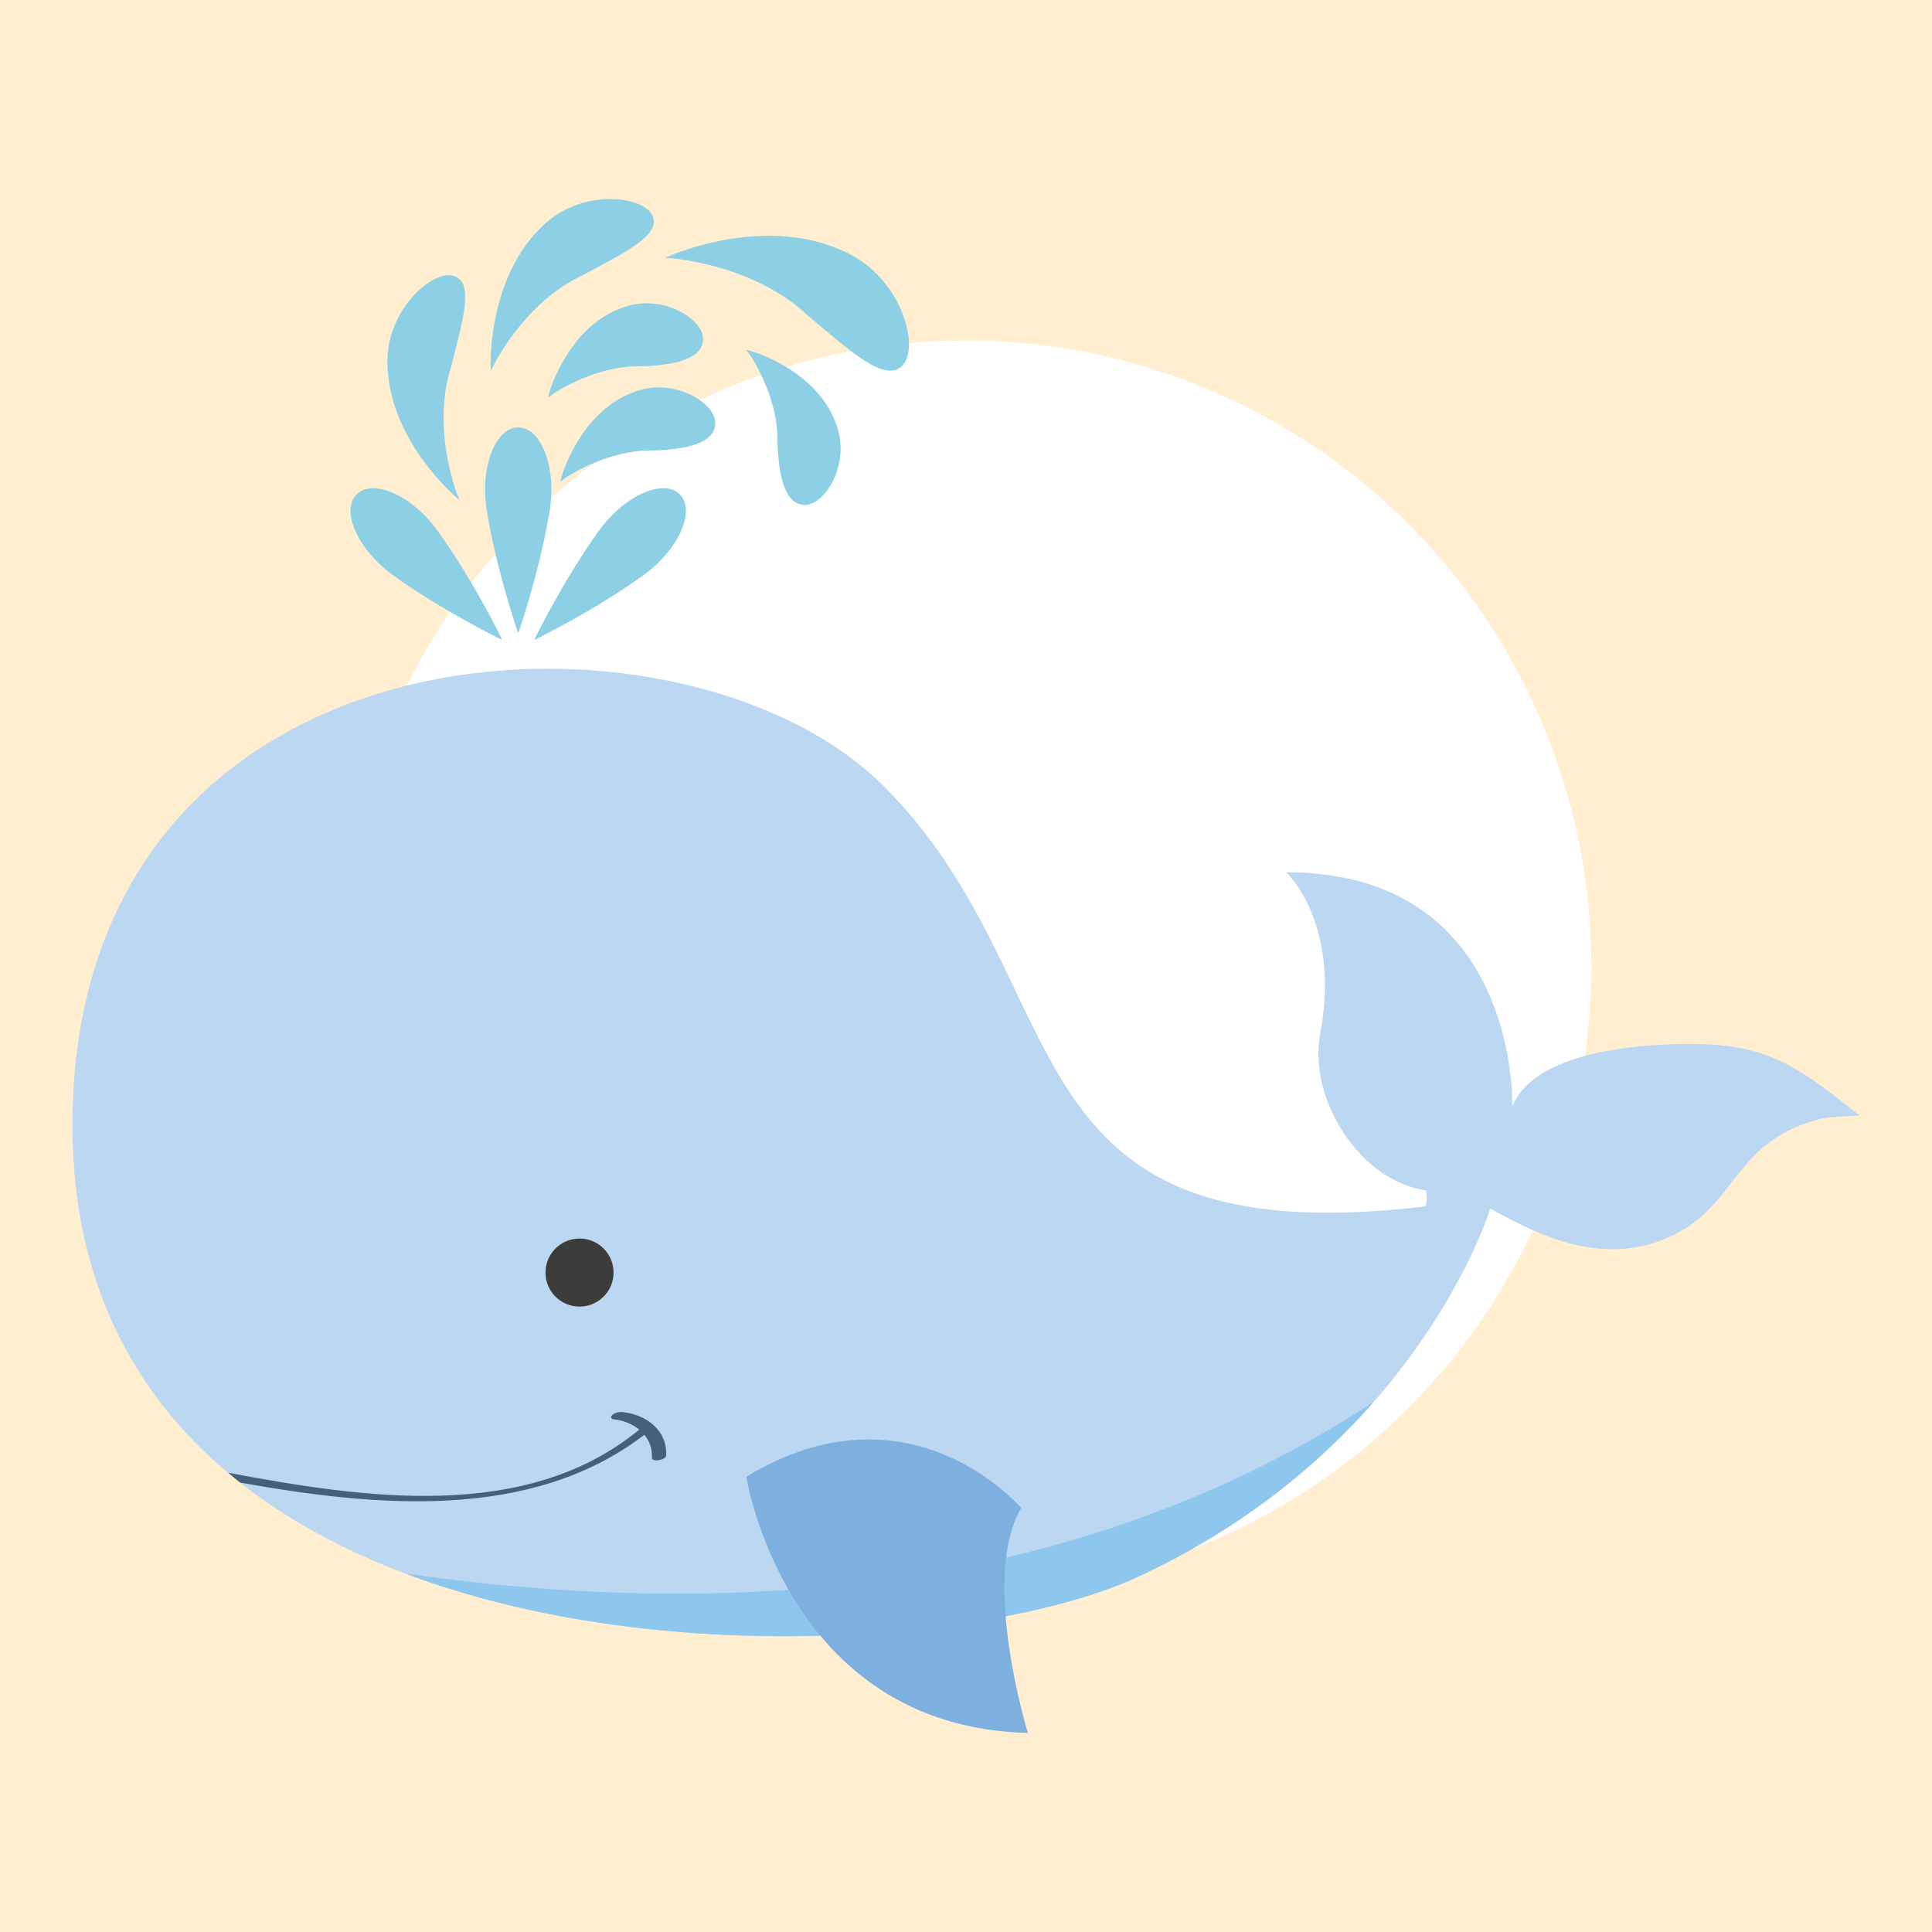 <?xml version="1.0" encoding="utf-8"?>
<!-- Generator: Adobe Illustrator 26.0.3, SVG Export Plug-In . SVG Version: 6.00 Build 0)  -->
<svg version="1.1" id="Layer_1" xmlns="http://www.w3.org/2000/svg" xmlns:xlink="http://www.w3.org/1999/xlink" x="0px" y="0px"
	 viewBox="0 0 1133.86 1133.86" style="enable-background:new 0 0 1133.86 1133.86;" xml:space="preserve">
<style type="text/css">
	.st0{fill:#FFEED0;}
	.st1{fill:#FFFFFF;}
	.st2{fill:#BCD7F2;}
	.st3{fill:#8EC7ED;}
	.st4{fill:#3C3C3B;}
	.st5{fill:#8DD0E6;}
	.st6{fill:#7DB0DF;}
	.st7{fill:#446179;}
</style>
<rect x="0" y="0" class="st0" width="1133.86" height="1133.86"/>
<g>
	
		<ellipse transform="matrix(0.707 -0.707 0.707 0.707 -234.83 566.93)" class="st1" cx="566.93" cy="566.93" rx="367.15" ry="367.15"/>
	<g>
		<g>
			<path class="st2" d="M1091.34,654.63c-39.94-31.72-56.97-44.05-112.18-41.7c-28.2,1.17-79.88,7.05-91.63,36.42
				c0,0,4.41-137.44-132.74-137.44c0,0,32.3,29.37,19.97,95.15c-6.93,36.95,22.32,85.75,62.26,91.63c0,0,1.18,9.12-1.17,9.4
				c-251.39,29.76-199.7-129.22-317.17-246.69C400.05,342.78,42.52,358.02,42.52,660.57c0,335.11,485.26,329.79,625.34,264.83
				c164.45-76.27,206.75-216.14,206.75-216.14c29.36,16.45,68.13,35.24,108.07,15.27c37.59-18.79,34.94-55.24,86.54-68.13
				C1072.5,655.58,1091.34,654.63,1091.34,654.63z"/>
		</g>
		<g>
			<path class="st3" d="M237.94,923.5c151.44,57.17,348.7,39.57,429.92,1.9c62.19-28.84,106.89-66.78,138.46-102.81
				C674.91,908.96,491.51,959.6,237.94,923.5z"/>
		</g>
		<path class="st4" d="M360.09,746.85c0,11.03-8.94,19.97-19.97,19.97c-11.04,0-19.97-8.94-19.97-19.97
			c0-11.03,8.93-19.97,19.97-19.97C351.15,726.88,360.09,735.82,360.09,746.85z"/>
		<g>
			<path class="st5" d="M304.28,250.86c-0.04,0-0.09,0.01-0.13,0.01c-0.04,0-0.09-0.01-0.14-0.01c-12.8,0-22.65,22.5-18.26,49.23
				c5.87,35.66,18.26,71.29,18.26,71.29s0.05-0.07,0.14-0.17c0.08,0.1,0.13,0.17,0.13,0.17s12.39-35.62,18.25-71.29
				C326.93,273.36,317.09,250.86,304.28,250.86z"/>
			<path class="st5" d="M399.05,290.23c-0.03-0.03-0.07-0.06-0.09-0.09c-0.03-0.03-0.06-0.07-0.09-0.1
				c-9.06-9.06-31.92-0.11-47.71,21.9c-21.07,29.36-37.5,63.31-37.5,63.31s0.08,0,0.21-0.02c-0.02,0.12-0.02,0.21-0.02,0.21
				s33.95-16.43,63.3-37.5C399.15,322.15,408.1,299.29,399.05,290.23z"/>
			<path class="st5" d="M209.24,290.23c0.03-0.03,0.07-0.06,0.1-0.09c0.03-0.03,0.05-0.07,0.09-0.1c9.05-9.06,31.93-0.11,47.72,21.9
				c21.07,29.36,37.5,63.31,37.5,63.31s-0.09,0-0.21-0.02c0.01,0.12,0.02,0.21,0.02,0.21s-33.95-16.43-63.31-37.5
				C209.14,322.15,200.18,299.29,209.24,290.23z"/>
			<path class="st5" d="M412.58,198.57c0.01,0.05,0,0.08,0,0.12c0.01,0.05,0.01,0.08,0.02,0.12c0.12,11.55-15.74,15.44-35.93,16.2
				c-28.26-0.97-55.1,17.6-54.71,18.31c-0.01,0,0-0.09,0-0.24c-0.1,0.02-0.18,0.04-0.18,0.04c-0.69,0.3,10.17-40.03,42.4-52.15
				C388.01,171.26,412.76,187.39,412.58,198.57z"/>
			<path class="st5" d="M472.76,296.27c-0.05,0.01-0.08,0-0.12,0c-0.04,0.01-0.09,0.01-0.13,0.02
				c-11.55,0.12-15.44-15.75-16.2-35.92c0.96-28.27-17.6-55.11-18.31-54.72c0.01,0,0.09,0,0.24,0.01c-0.02-0.1-0.04-0.18-0.04-0.18
				c-0.3-0.68,40.03,10.17,52.15,42.4C500.07,271.71,483.94,296.46,472.76,296.27z"/>
			<path class="st5" d="M419.74,247.96c0.01,0.05,0,0.08,0,0.12c0.01,0.05,0.01,0.08,0.02,0.12c0.12,11.55-15.75,15.44-35.93,16.2
				c-28.27-0.96-55.1,17.6-54.71,18.31c-0.01,0,0-0.09,0-0.24c-0.1,0.02-0.18,0.04-0.18,0.04c-0.68,0.3,10.18-40.03,42.4-52.15
				C395.18,220.65,419.94,236.78,419.74,247.96z"/>
			<path class="st5" d="M382.76,126.3c0.02,0.03,0.02,0.07,0.04,0.11c0.02,0.04,0.06,0.08,0.08,0.11
				c5.51,11.51-16.69,21.89-41.02,35.07c-34.75,15.89-54.09,55.5-53.51,55.98c0,0-0.03-0.11-0.06-0.26
				c-0.09,0.1-0.16,0.16-0.16,0.16c-0.3,0.8-2.98-51.63,28.62-83.14C339.62,109.96,377.61,114.78,382.76,126.3z"/>
			<path class="st5" d="M266.19,161.9c0.03,0.01,0.07,0.04,0.11,0.04c0.05,0.01,0.09,0.01,0.14,0.02
				c12.21,3.71,4.88,27.1-1.84,53.94c-11.74,36.36,4.41,77.37,5.15,77.27c0,0-0.1-0.05-0.23-0.13c0.02,0.14,0.02,0.22,0.02,0.22
				c0.39,0.77-40.1-32.66-42-77.24C225,182.69,254.21,157.92,266.19,161.9z"/>
			<path class="st5" d="M529.85,214.2c-0.02,0.04-0.06,0.06-0.09,0.1c-0.04,0.04-0.06,0.09-0.09,0.14
				c-10.05,10.89-30.82-8.59-55.51-29.19c-32.11-30.67-83.18-34.49-83.44-33.67c0,0,0.1-0.07,0.24-0.18
				c-0.14-0.06-0.23-0.1-0.24-0.1c-0.99,0.01,54.44-25.45,102.06-4.9C528.91,160.6,540.07,203.68,529.85,214.2z"/>
		</g>
		<path class="st6" d="M438,866.67c0,0,23.11,146.84,165.24,150.36c0,0-28.19-91.23-3.91-131.96
			C599.34,885.07,534.33,808.32,438,866.67z"/>
		<path class="st7" d="M365.42,828.72c-2.03-0.22-4.34,0.28-5.95,1.59c-1.28,1.04-1.05,2.49,0.72,2.67
			c5.55,0.6,10.88,2.69,14.97,6.05c-66.66,54.87-162.7,40.01-241.27,25.29c2.34,1.97,4.69,3.92,7.1,5.81
			c79.01,14.07,170.52,23.05,237.19-28.1c2.92,3.56,4.65,8.05,4.41,13.36c-0.15,3.18,8.27,1.37,8.39-1.17
			C391.64,839.33,379.23,830.2,365.42,828.72z"/>
	</g>
</g>
</svg>
